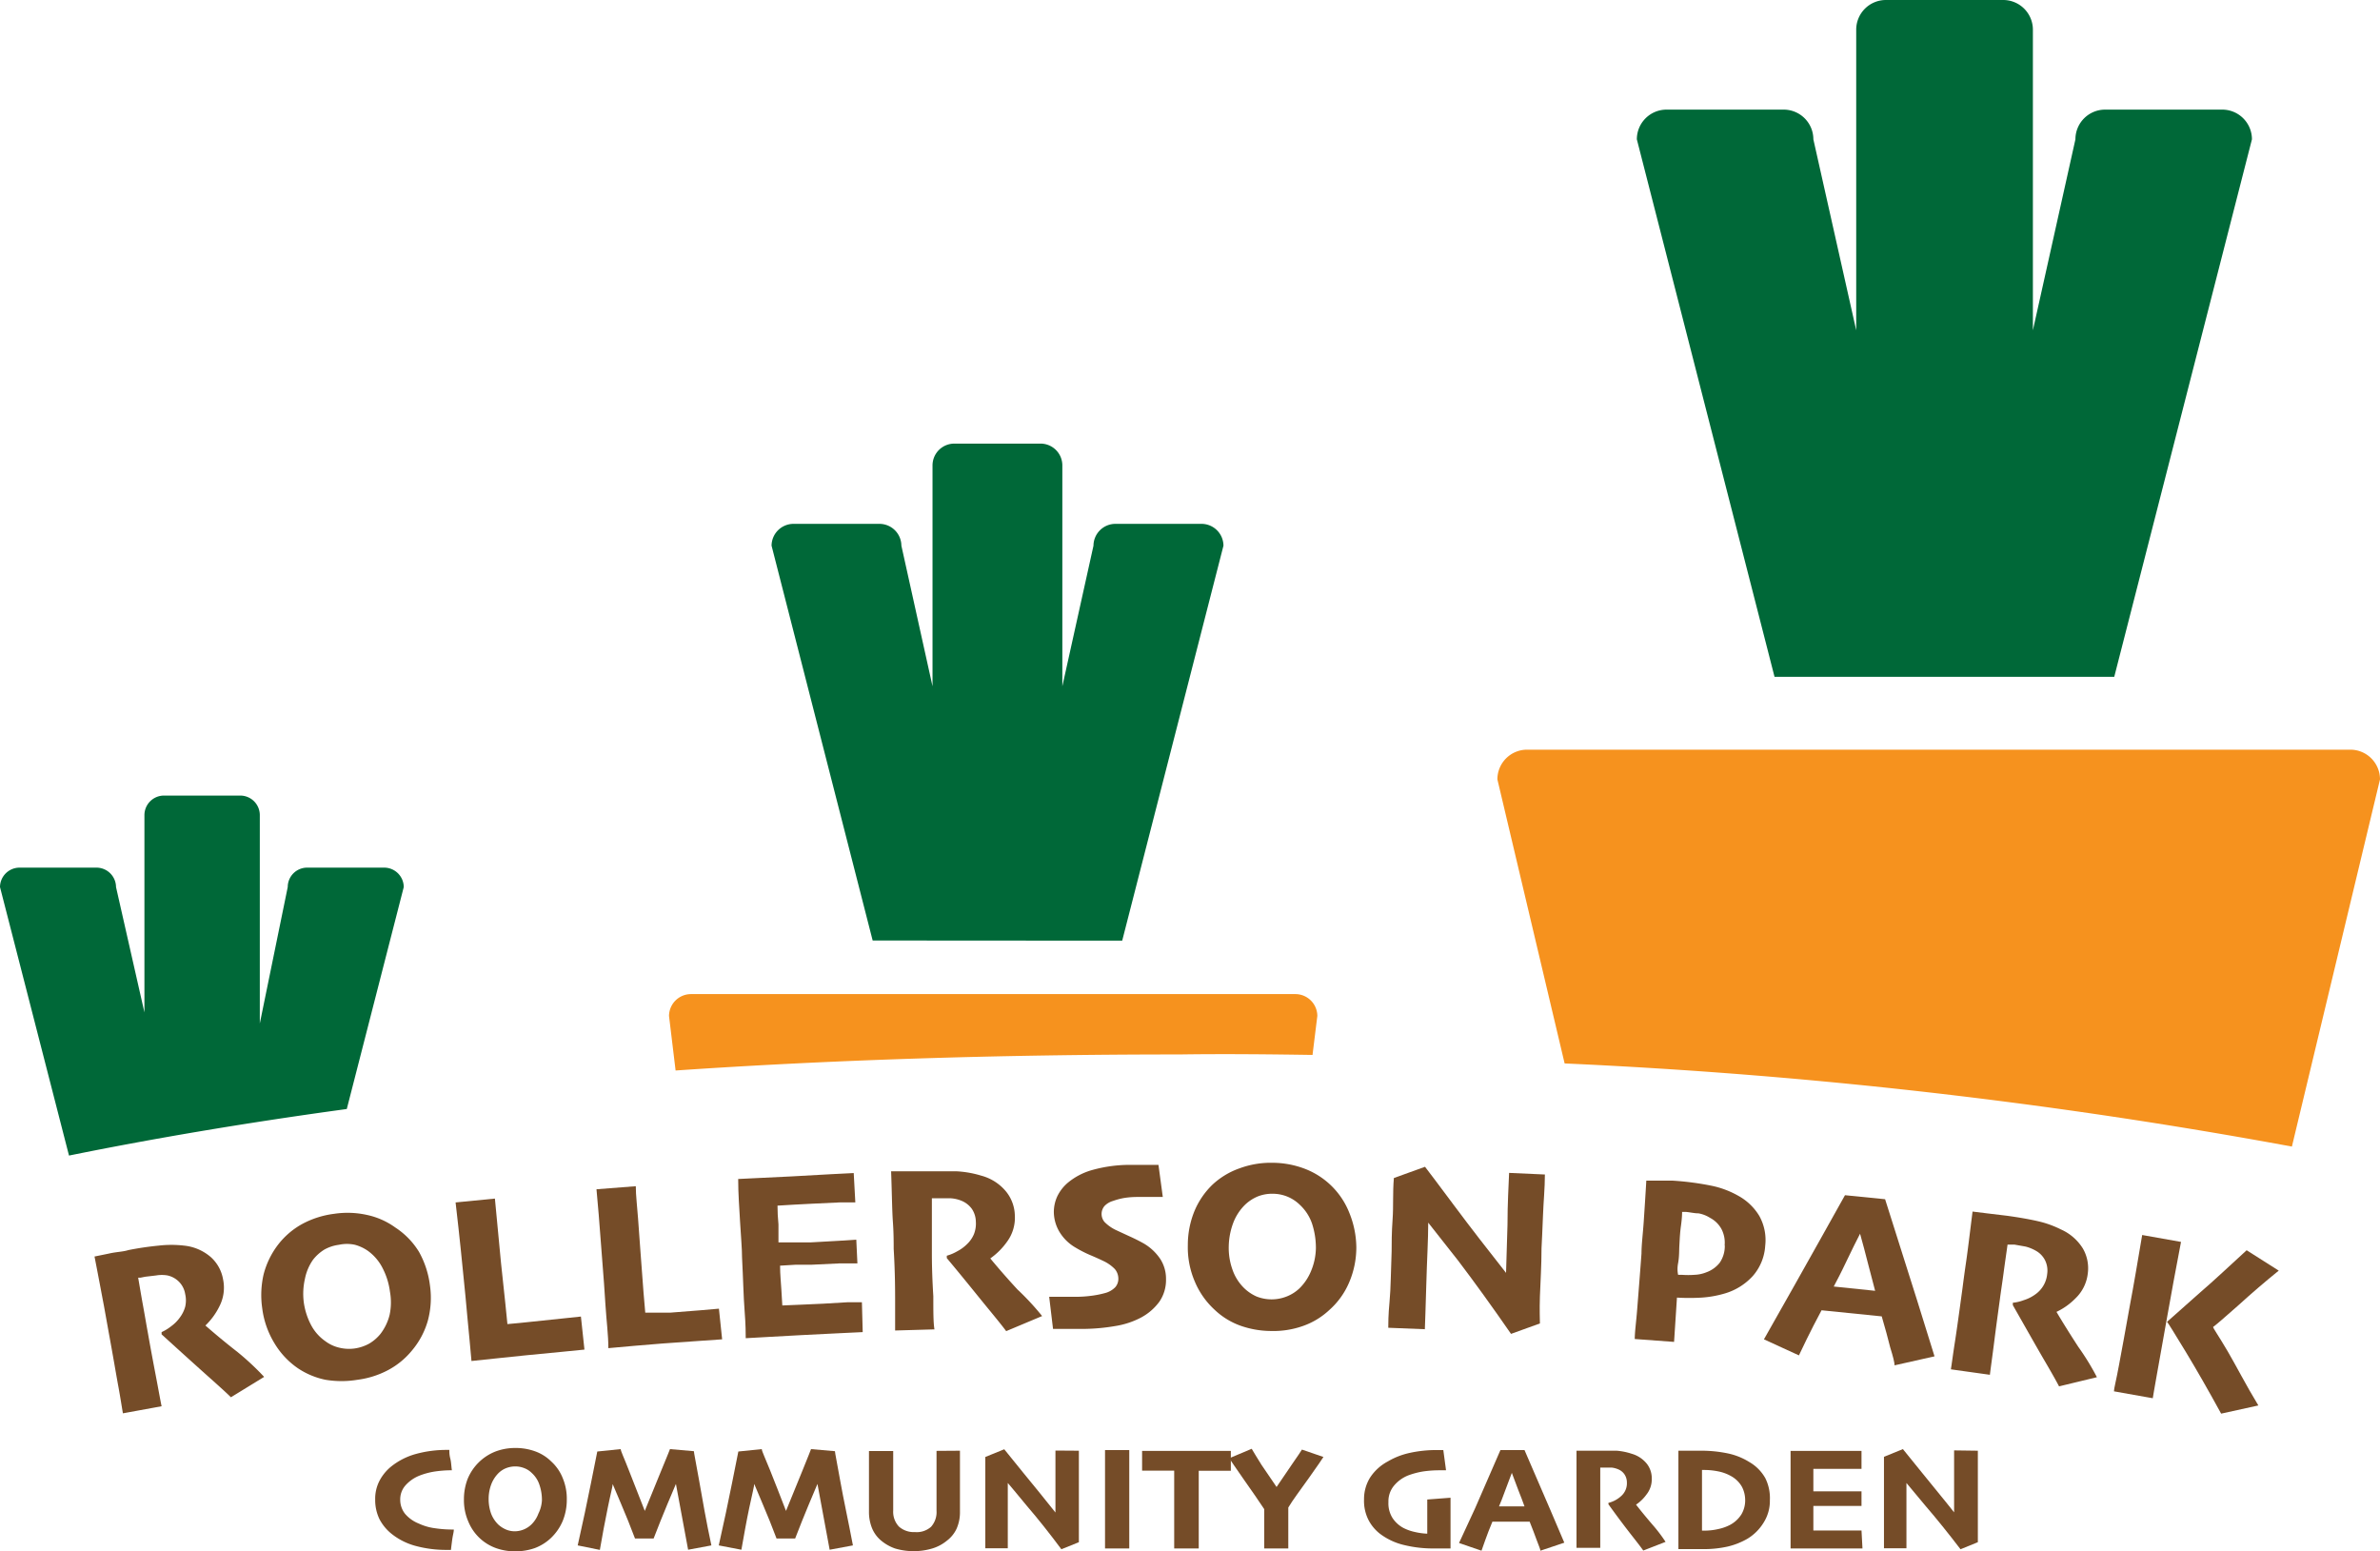 <svg xmlns="http://www.w3.org/2000/svg" viewBox="0 0 148.31 96.66"><defs><style>.cls-1{fill:#754c28;}.cls-2{fill:#006838;}.cls-3{fill:#f6921e;}</style></defs><title>Asset 2</title><g id="Layer_2" data-name="Layer 2"><g id="Layer_1-2" data-name="Layer 1"><path class="cls-1" d="M16.46,85.79l-2.07,1.27c-.23-.23-.67-.63-1.32-1.21s-1.65-1.48-3-2.71V83a2.81,2.81,0,0,0,.59-.36,2.4,2.4,0,0,0,.57-.58,2,2,0,0,0,.31-.64,1.74,1.74,0,0,0,0-.79,1.4,1.4,0,0,0-.37-.75,1.44,1.44,0,0,0-.73-.41,2.11,2.11,0,0,0-.71,0l-.68.08-.3.06-.14,0c.1.58.2,1.18.31,1.78s.2,1.15.29,1.63c.14.8.3,1.66.48,2.6s.3,1.62.38,2l-2.41.44c-.07-.39-.16-1-.29-1.7s-.32-1.85-.59-3.31l-.3-1.67c-.14-.73-.33-1.76-.59-3.09l.88-.18C7.24,78,7.65,78,8,77.89a19.05,19.05,0,0,1,1.9-.28,6.74,6.74,0,0,1,1.56,0,3,3,0,0,1,1.68.72,2.41,2.41,0,0,1,.76,1.38,2.54,2.54,0,0,1-.23,1.69,4.26,4.26,0,0,1-.87,1.19v0c.62.54,1.28,1.09,2,1.65A16.7,16.7,0,0,1,16.46,85.79Z"/><path class="cls-1" d="M26.79,80.07a5.47,5.47,0,0,1-.13,2.22,5,5,0,0,1-1,1.87,4.89,4.89,0,0,1-1.5,1.22,5.59,5.59,0,0,1-1.88.59,6.1,6.1,0,0,1-2,0,4.84,4.84,0,0,1-1.72-.72,5,5,0,0,1-1.46-1.56,5.49,5.49,0,0,1-.76-2.18,5.73,5.73,0,0,1,.09-2.12,5.17,5.17,0,0,1,.9-1.84,4.85,4.85,0,0,1,1.49-1.28,5.68,5.68,0,0,1,2-.64,5.59,5.59,0,0,1,2.05.07,4.66,4.66,0,0,1,1.76.78A4.81,4.81,0,0,1,26.11,78,5.74,5.74,0,0,1,26.79,80.07Zm-2.49.41a4.39,4.39,0,0,0-.44-1.43,3,3,0,0,0-.93-1.11,2.62,2.62,0,0,0-.81-.38,2.34,2.34,0,0,0-1,0,2.51,2.51,0,0,0-.91.3,2.66,2.66,0,0,0-.71.64A3.12,3.12,0,0,0,19,79.69a4.16,4.16,0,0,0-.07,1.45,4.29,4.29,0,0,0,.46,1.43,2.84,2.84,0,0,0,.89,1,2.31,2.31,0,0,0,.82.39,2.56,2.56,0,0,0,1,.06,2.66,2.66,0,0,0,.9-.3,2.59,2.59,0,0,0,.71-.61,3.21,3.21,0,0,0,.57-1.19A3.76,3.76,0,0,0,24.3,80.48Z"/><path class="cls-1" d="M36.42,84.09,35,84.23l-2.27.22L31,84.63l-1.62.17c-.07-.83-.16-1.72-.25-2.68s-.16-1.79-.24-2.51c-.13-1.29-.23-2.32-.32-3.1s-.15-1.3-.18-1.59l2.45-.24c.06.59.12,1.26.19,2s.13,1.42.19,2l.27,2.53c.08.75.12,1.18.13,1.29l.76-.07.77-.08,1.91-.2,1.14-.12Z"/><path class="cls-1" d="M45,83.45l-1.45.1-2.27.16-1.7.14L37.91,84c0-.83-.12-1.72-.18-2.68s-.12-1.8-.18-2.52l-.24-3.11c-.07-.77-.12-1.31-.14-1.59l2.45-.19c0,.6.09,1.27.14,2s.1,1.42.15,2.06c.07.94.13,1.79.19,2.54s.1,1.17.11,1.28l.76,0,.77,0,1.91-.15,1.15-.1Z"/><path class="cls-1" d="M53.76,83l-1.47.07-2.4.12-2,.11-1.42.08c0-.26,0-.83-.07-1.71s-.09-2-.16-3.33c0-.57-.07-1.29-.12-2.17S46,74.37,46,73.46l1.43-.07,1.87-.09,2.51-.14,1.39-.07.1,1.83-1,0-1.7.08-1.15.06-1,.06q0,.56.06,1.17c0,.42,0,.79,0,1.12l1,0,1,0,1.78-.1,1.07-.07.07,1.48-1.14,0-1.68.08-1,0-1,.06c0,.58.06,1.07.08,1.48s.05.75.06,1l1.19-.05,1.34-.06,1.53-.09.9,0Z"/><path class="cls-1" d="M64.94,82l-2.24.94c-.19-.26-.56-.72-1.12-1.4S60.18,79.8,59,78.39l0-.15a2.78,2.78,0,0,0,.64-.27,2.55,2.55,0,0,0,.65-.48,1.82,1.82,0,0,0,.4-.59,1.78,1.78,0,0,0,.12-.78,1.46,1.46,0,0,0-.25-.8,1.51,1.51,0,0,0-.66-.51,2.14,2.14,0,0,0-.69-.15c-.24,0-.47,0-.69,0h-.45c0,.58,0,1.19,0,1.8s0,1.17,0,1.66q0,1.2.09,2.64c0,1,0,1.64.07,2.07l-2.45.07c0-.39,0-1,0-1.72s0-1.88-.09-3.37c0-.39,0-1-.05-1.69s-.06-1.78-.11-3.14l.89,0c.45,0,.87,0,1.26,0,.74,0,1.38,0,1.92,0a6.45,6.45,0,0,1,1.54.27,3,3,0,0,1,1.56,1,2.46,2.46,0,0,1,.54,1.48,2.52,2.52,0,0,1-.48,1.63,4.34,4.34,0,0,1-1.05,1.05v0c.53.64,1.09,1.28,1.69,1.93A16.43,16.43,0,0,1,64.94,82Z"/><path class="cls-1" d="M72.66,79.69a2.39,2.39,0,0,1-.41,1.41,3.4,3.4,0,0,1-1.16,1,5.14,5.14,0,0,1-1.58.52,12.23,12.23,0,0,1-1.91.18c-.46,0-.88,0-1.25,0l-.73,0-.24-2,.68,0c.39,0,.74,0,1.06,0a7.61,7.61,0,0,0,.86-.06,6.09,6.09,0,0,0,.87-.17,1.36,1.36,0,0,0,.65-.37.79.79,0,0,0,.19-.54.93.93,0,0,0-.22-.59,2.45,2.45,0,0,0-.71-.5c-.21-.1-.49-.23-.85-.38a7.6,7.6,0,0,1-.91-.47,2.79,2.79,0,0,1-1-1,2.46,2.46,0,0,1-.33-1.21,2.33,2.33,0,0,1,.23-1,2.62,2.62,0,0,1,.61-.79,4.11,4.11,0,0,1,1.59-.83,8.7,8.7,0,0,1,2.38-.31c.43,0,.8,0,1.12,0l.59,0,.27,2-.59,0c-.27,0-.6,0-1,0a5.19,5.19,0,0,0-.8.06,4.23,4.23,0,0,0-.72.19,1.17,1.17,0,0,0-.52.31.77.77,0,0,0,0,1,2.5,2.5,0,0,0,.73.51l.8.37q.47.21.9.45a3.14,3.14,0,0,1,1.06,1A2.27,2.27,0,0,1,72.66,79.69Z"/><path class="cls-1" d="M84.52,77.73a5.55,5.55,0,0,1-.45,2.18,4.8,4.8,0,0,1-1.23,1.71,4.66,4.66,0,0,1-1.65,1,5.52,5.52,0,0,1-2,.31,5.78,5.78,0,0,1-1.92-.34,4.59,4.59,0,0,1-1.6-1,5,5,0,0,1-1.22-1.75,5.39,5.39,0,0,1-.43-2.26,5.56,5.56,0,0,1,.4-2.09,4.89,4.89,0,0,1,1.15-1.69,4.79,4.79,0,0,1,1.66-1,5.63,5.63,0,0,1,2.07-.35,5.7,5.7,0,0,1,2,.37,4.84,4.84,0,0,1,2.8,2.79A5.84,5.84,0,0,1,84.52,77.73Zm-2.52,0a4.84,4.84,0,0,0-.24-1.49A2.86,2.86,0,0,0,81,75.07a2.41,2.41,0,0,0-1.69-.69,2.42,2.42,0,0,0-.94.17,2.59,2.59,0,0,0-.8.53,3.15,3.15,0,0,0-.73,1.14,4.37,4.37,0,0,0-.27,1.43,4,4,0,0,0,.24,1.48,2.94,2.94,0,0,0,.73,1.14,2.67,2.67,0,0,0,.76.51,2.54,2.54,0,0,0,1.88,0,2.46,2.46,0,0,0,.79-.5,3.21,3.21,0,0,0,.73-1.09A3.84,3.84,0,0,0,82,77.78Z"/><path class="cls-1" d="M96.27,73.18c0,.86-.09,1.72-.12,2.59s-.07,1.55-.09,2c0,1.12-.07,2.13-.1,3s0,1.45,0,1.69l-1.8.65q-1.78-2.57-3.3-4.57L89,76.18h0c0,1.06-.08,2.35-.12,3.86s-.08,2.43-.09,2.78l-2.28-.09c0-.24,0-.79.08-1.63s.08-1.88.13-3.13c0-.51,0-1.16.06-2s0-1.65.08-2.57l1.94-.7c.21.27.83,1.09,1.85,2.46s2.09,2.74,3.2,4.15h0l.09-3c0-1.34.07-2.42.1-3.23Z"/><path class="cls-1" d="M110,77.61a3.15,3.15,0,0,1-.77,1.89,3.81,3.81,0,0,1-1.81,1.11,6.58,6.58,0,0,1-1.38.24,13.23,13.23,0,0,1-1.54,0l-.18,2.76-2.45-.18c0-.44.09-1.06.15-1.83s.16-2,.27-3.5c0-.56.09-1.24.14-2s.11-1.64.16-2.54l.8,0,.8,0a17.8,17.8,0,0,1,2.51.33,5.68,5.68,0,0,1,1.61.61,3.49,3.49,0,0,1,1.32,1.26A3.08,3.08,0,0,1,110,77.61Zm-2.53,0a1.85,1.85,0,0,0-.18-1,1.71,1.71,0,0,0-.73-.73,2,2,0,0,0-.72-.28c-.26,0-.53-.07-.8-.09h-.22c0,.07,0,.36-.07.86s-.08.91-.1,1.23,0,.68-.08,1.11,0,.68,0,.72h.23a5.33,5.33,0,0,0,.8,0,2.19,2.19,0,0,0,.74-.16,1.86,1.86,0,0,0,.83-.6A1.84,1.84,0,0,0,107.48,77.59Z"/><path class="cls-1" d="M120.55,84.51l-2.49.56q0-.25-.27-1.11c-.14-.57-.32-1.22-.53-1.94l-3.75-.38c-.36.67-.67,1.28-.93,1.81l-.48,1-2.18-1,1.9-3.36c1.1-1.95,2.15-3.83,3.15-5.62l2.5.25,2,6.32Zm-3.7-4.08c-.14-.52-.29-1.09-.45-1.72s-.32-1.24-.49-1.84h0c-.23.45-.51,1-.84,1.7s-.6,1.21-.8,1.59h0l2.61.27Z"/><path class="cls-1" d="M130.67,85.81l-2.36.57c-.15-.29-.44-.81-.88-1.56s-1.1-1.92-2-3.5l0-.15a2.57,2.57,0,0,0,.68-.16,2.43,2.43,0,0,0,.72-.36,1.75,1.75,0,0,0,.74-1.27,1.45,1.45,0,0,0-.12-.83,1.4,1.4,0,0,0-.57-.61,2.55,2.55,0,0,0-.66-.27l-.68-.12-.3,0-.14,0c-.08.59-.17,1.18-.25,1.79s-.17,1.16-.23,1.64c-.11.8-.23,1.67-.35,2.62s-.22,1.64-.27,2.06l-2.43-.34c.06-.38.14-1,.25-1.7s.27-1.86.47-3.33c.05-.39.13-1,.23-1.68s.23-1.77.4-3.12l.89.11,1.25.15q1.09.15,1.89.33a6.24,6.24,0,0,1,1.47.52,3.07,3.07,0,0,1,1.38,1.2,2.46,2.46,0,0,1,.3,1.55,2.53,2.53,0,0,1-.75,1.53,4.15,4.15,0,0,1-1.2.86v0c.42.71.88,1.44,1.36,2.18A15.8,15.8,0,0,1,130.67,85.81Z"/><path class="cls-1" d="M134.15,87.12l-2.42-.43c0-.17.15-.72.32-1.66s.41-2.18.68-3.73c.11-.57.23-1.25.36-2s.27-1.56.4-2.35l2.42.43c-.13.71-.29,1.53-.46,2.44s-.32,1.75-.45,2.49l-.59,3.31C134.26,86.45,134.17,87,134.15,87.12Zm6.58.45-2.32.51q-1.17-2.14-2.21-3.86c-.7-1.15-1.08-1.77-1.16-1.86v0L137,80.62c1-.86,1.95-1.76,3-2.72l2,1.27q-1.24,1-2.55,2.19c-.87.77-1.38,1.21-1.54,1.32h0c0,.08.36.58.91,1.52S139.94,86.27,140.73,87.57Z"/><path class="cls-2" d="M138.49,6.83h-7.31a1.85,1.85,0,0,0-1.85,1.85l-2.65,11.9V1.85A1.85,1.85,0,0,0,124.83,0h-7.31a1.85,1.85,0,0,0-1.85,1.85V20.58L113,8.68a1.85,1.85,0,0,0-1.85-1.85h-7.31A1.85,1.85,0,0,0,102,8.68l8.58,33.49h21.17l8.58-33.49A1.85,1.85,0,0,0,138.49,6.83Z"/><path class="cls-2" d="M69.93,58.61,76.24,34a1.37,1.37,0,0,0-1.36-1.36H69.5A1.37,1.37,0,0,0,68.14,34L66.2,42.76V29a1.36,1.36,0,0,0-1.36-1.36H59.47A1.36,1.36,0,0,0,58.11,29V42.76L56.17,34a1.37,1.37,0,0,0-1.36-1.36H49.44A1.37,1.37,0,0,0,48.08,34l6.3,24.6Z"/><path class="cls-3" d="M148.31,48.56a1.85,1.85,0,0,0-1.85-1.85H95.16a1.85,1.85,0,0,0-1.85,1.85l4.19,17.7a331.54,331.54,0,0,1,45.32,5.18Z"/><path class="cls-2" d="M25.16,55.27a1.22,1.22,0,0,0-1.22-1.21h-4.8a1.21,1.21,0,0,0-1.21,1.21l-1.74,8.5v-13A1.22,1.22,0,0,0,15,49.57h-4.8A1.22,1.22,0,0,0,9,50.79V63.08L7.23,55.27A1.22,1.22,0,0,0,6,54.06H1.22A1.22,1.22,0,0,0,0,55.27L4.3,72C9.23,71,15,70,21.61,69.1Z"/><path class="cls-3" d="M81.79,65.73l.3-2.43a1.37,1.37,0,0,0-1.36-1.36H43.05a1.37,1.37,0,0,0-1.36,1.36l.41,3.4c9.36-.64,19.8-1,31.39-1C76.33,65.66,79.09,65.69,81.79,65.73Z"/><path class="cls-1" d="M28.28,95.3c0,.16-.06.35-.09.56s-.06.45-.09.71h-.21a7.3,7.3,0,0,1-2-.25,4.08,4.08,0,0,1-1.5-.76,2.87,2.87,0,0,1-.75-.92,2.73,2.73,0,0,1-.26-1.21,2.43,2.43,0,0,1,.26-1.15,2.84,2.84,0,0,1,.73-.9,4.28,4.28,0,0,1,1.52-.78,7.21,7.21,0,0,1,1.94-.26H28c0,.13,0,.31.06.54s.06.48.1.73H28a7.28,7.28,0,0,0-.93.08,4.49,4.49,0,0,0-.95.26,2.31,2.31,0,0,0-.87.62,1.31,1.31,0,0,0-.31.87,1.4,1.4,0,0,0,.3.88,2.18,2.18,0,0,0,.86.61,3.42,3.42,0,0,0,1,.29,7.41,7.41,0,0,0,1,.08h.27Z"/><path class="cls-1" d="M35.32,93.44a3.48,3.48,0,0,1-.26,1.34,3.17,3.17,0,0,1-.74,1.06,3,3,0,0,1-1,.62,3.68,3.68,0,0,1-1.2.2,3.52,3.52,0,0,1-1.18-.19,2.93,2.93,0,0,1-1.75-1.65,3.32,3.32,0,0,1-.28-1.39,3.51,3.51,0,0,1,.23-1.28,3.1,3.1,0,0,1,1.71-1.7,3.44,3.44,0,0,1,1.26-.23,3.55,3.55,0,0,1,1.24.21,2.74,2.74,0,0,1,1,.63,2.8,2.8,0,0,1,.73,1.07A3.32,3.32,0,0,1,35.32,93.44Zm-1.55,0a2.85,2.85,0,0,0-.15-.91,1.71,1.71,0,0,0-.48-.75,1.31,1.31,0,0,0-.46-.3,1.48,1.48,0,0,0-.57-.11,1.54,1.54,0,0,0-.58.11,1.41,1.41,0,0,0-.49.33,2,2,0,0,0-.44.71,2.57,2.57,0,0,0-.15.87,2.67,2.67,0,0,0,.15.91,1.9,1.9,0,0,0,.46.7,1.72,1.72,0,0,0,.47.3,1.4,1.4,0,0,0,.58.11,1.51,1.51,0,0,0,1-.42,1.82,1.82,0,0,0,.44-.68A2.11,2.11,0,0,0,33.77,93.49Z"/><path class="cls-1" d="M44.33,96.29l-1.45.27-.76-4.1h0l-.54,1.28c-.28.67-.56,1.37-.85,2.12H39.57c-.28-.75-.57-1.46-.86-2.14l-.53-1.25h0c0,.14-.14.64-.31,1.49s-.34,1.71-.49,2.61L36,96.29c.32-1.42.59-2.7.82-3.85s.36-1.8.4-2l1.46-.15c0,.12.21.55.5,1.3l1,2.55h0c.31-.76.64-1.57,1-2.45s.55-1.33.57-1.4l1.49.13c0,.1.13.72.33,1.85S44,94.76,44.33,96.29Z"/><path class="cls-1" d="M53.15,96.29l-1.45.27-.76-4.1h0l-.54,1.28c-.28.67-.56,1.37-.85,2.12H48.39c-.28-.75-.57-1.46-.86-2.14L47,92.46h0c0,.14-.13.64-.31,1.49s-.33,1.71-.49,2.61l-1.41-.27c.32-1.42.59-2.7.82-3.85s.36-1.8.4-2l1.46-.15c0,.12.21.55.51,1.3s.63,1.59,1,2.55h0l1-2.45c.35-.87.54-1.33.56-1.4l1.49.13c0,.1.13.72.33,1.85S52.86,94.76,53.15,96.29Z"/><path class="cls-1" d="M59.82,90.39c0,.57,0,1,0,1.34v2.44a2.54,2.54,0,0,1-.21,1.08A2,2,0,0,1,59,96a2.61,2.61,0,0,1-.9.48,4.08,4.08,0,0,1-2.33,0,2.81,2.81,0,0,1-.85-.48,2,2,0,0,1-.57-.76,2.69,2.69,0,0,1-.2-1.07c0-.18,0-.4,0-.65v-.89c0-.3,0-.6,0-.91s0-.74,0-1.31h1.51c0,.26,0,.58,0,1v2.71a1.34,1.34,0,0,0,.36,1,1.4,1.4,0,0,0,1,.34,1.34,1.34,0,0,0,1-.33,1.37,1.37,0,0,0,.34-1c0-.24,0-.49,0-.73v-.68c0-.49,0-.93,0-1.32s0-.7,0-1Z"/><path class="cls-1" d="M67.23,90.39c0,.53,0,1.06,0,1.59s0,1,0,1.26c0,.69,0,1.3,0,1.85s0,.89,0,1l-1.09.44Q65,95,64,93.84c-.66-.79-1.05-1.28-1.2-1.44h0c0,.65,0,1.44,0,2.36s0,1.5,0,1.71h-1.4c0-.15,0-.48,0-1s0-1.16,0-1.92V92.35c0-.49,0-1,0-1.57l1.18-.48,1.19,1.47c.66.81,1.34,1.63,2,2.47h0c0-.42,0-1,0-1.86s0-1.48,0-2Z"/><path class="cls-1" d="M70.37,96.48H68.86c0-.26,0-.63,0-1.12s0-1.15,0-2V92c0-.54,0-1.09,0-1.65h1.51c0,.42,0,.89,0,1.44s0,1,0,1.44c0,.86,0,1.52,0,2S70.37,96.14,70.37,96.48Z"/><path class="cls-1" d="M76.7,91.64h-2c0,.48,0,.86,0,1.15V93.9c0,.52,0,1,0,1.5s0,.85,0,1.08H73.17c0-.22,0-.57,0-1s0-1,0-1.55V92.82c0-.29,0-.69,0-1.19h-2V90.4H76.7Z"/><path class="cls-1" d="M82.47,90.78c-.07.12-.37.55-.9,1.3s-1,1.36-1.29,1.85c0,.51,0,1,0,1.46s0,.83,0,1.09H78.78c0-.22,0-.57,0-1s0-1,0-1.45q-.51-.77-1.26-1.83c-.49-.71-.8-1.15-.92-1.34L78,90.27c.09.17.3.49.61,1l.94,1.38h0l1-1.47c.33-.47.52-.76.58-.86Z"/><path class="cls-1" d="M90.39,93.32c0,.23,0,.49,0,.77v1.6c0,.29,0,.55,0,.79l-.42,0-.61,0a7.53,7.53,0,0,1-1.85-.21A4,4,0,0,1,86,95.57a2.6,2.6,0,0,1-.74-.9A2.63,2.63,0,0,1,85,93.43a2.54,2.54,0,0,1,.38-1.37,3,3,0,0,1,1.1-1,4.59,4.59,0,0,1,1.35-.53,7.63,7.63,0,0,1,1.72-.18h.39l.17,1.26H89.7a7,7,0,0,0-1,.07,4.87,4.87,0,0,0-.95.25,2.2,2.2,0,0,0-.9.66,1.52,1.52,0,0,0-.33,1,1.71,1.71,0,0,0,.26,1,1.87,1.87,0,0,0,.67.61,2.89,2.89,0,0,0,.7.25,4.18,4.18,0,0,0,.79.11v-.61c0-.36,0-.86,0-1.52Z"/><path class="cls-1" d="M97.48,96.12l-1.49.5c0-.1-.11-.32-.23-.66s-.27-.72-.44-1.15H93c-.18.43-.33.82-.45,1.16s-.2.55-.23.65l-1.4-.48,1-2.16,1.58-3.63H95l1.61,3.73C97.14,95.35,97.44,96,97.48,96.12ZM95,93.86c-.11-.31-.24-.65-.38-1s-.27-.74-.41-1.09h0c-.11.29-.25.65-.41,1.09s-.29.77-.39,1H95Z"/><path class="cls-1" d="M103.79,96.07l-1.39.54c-.11-.16-.34-.46-.67-.88s-.83-1.07-1.5-2l0-.09a1.89,1.89,0,0,0,.4-.15,1.86,1.86,0,0,0,.41-.29,1.06,1.06,0,0,0,.34-.83.91.91,0,0,0-.14-.49.86.86,0,0,0-.4-.33,1.44,1.44,0,0,0-.42-.11l-.42,0h-.28v1.11c0,.38,0,.72,0,1,0,.49,0,1,0,1.62s0,1,0,1.27H98.24c0-.24,0-.59,0-1.06s0-1.15,0-2.06v-1c0-.45,0-1.09,0-1.93h1.33c.45,0,.84,0,1.17,0a4,4,0,0,1,.94.19,1.87,1.87,0,0,1,.94.62,1.46,1.46,0,0,1,.31.92,1.52,1.52,0,0,1-.33,1,2.55,2.55,0,0,1-.65.63v0c.31.4.65.81,1,1.22A9.54,9.54,0,0,1,103.79,96.07Z"/><path class="cls-1" d="M110.29,93.47a2.52,2.52,0,0,1-.39,1.4,3,3,0,0,1-1,1,4.52,4.52,0,0,1-1.23.49,6.74,6.74,0,0,1-1.58.16h-1.5s0-.35,0-1,0-1.33,0-2.15c0-.34,0-.76,0-1.27s0-1.08,0-1.71h1.35a8.07,8.07,0,0,1,1.74.17,4.11,4.11,0,0,1,1.32.53,2.68,2.68,0,0,1,1,1A2.77,2.77,0,0,1,110.29,93.47Zm-1.54,0a1.78,1.78,0,0,0-.2-.83,1.75,1.75,0,0,0-.63-.64,2.66,2.66,0,0,0-.84-.32,4.32,4.32,0,0,0-.85-.09h-.17v3.78h.15a3.87,3.87,0,0,0,.87-.1,2.82,2.82,0,0,0,.75-.27,1.89,1.89,0,0,0,.69-.65A1.72,1.72,0,0,0,108.75,93.42Z"/><path class="cls-1" d="M116.06,96.48h-4.48c0-.16,0-.51,0-1V92.05c0-.54,0-1.09,0-1.65H116v1.12h-3c0,.23,0,.47,0,.72v.68h3v.91h-3v.91c0,.26,0,.46,0,.62h3Z"/><path class="cls-1" d="M123.25,90.39c0,.53,0,1.06,0,1.59s0,1,0,1.26c0,.69,0,1.3,0,1.85v1l-1.08.44Q121,95,120,93.84l-1.2-1.44h0c0,.65,0,1.44,0,2.36s0,1.5,0,1.71h-1.4c0-.15,0-.48,0-1s0-1.16,0-1.92c0-.32,0-.72,0-1.21s0-1,0-1.57l1.18-.48,1.19,1.47c.65.81,1.34,1.63,2,2.47h0c0-.42,0-1,0-1.86s0-1.48,0-2Z"/></g></g></svg>